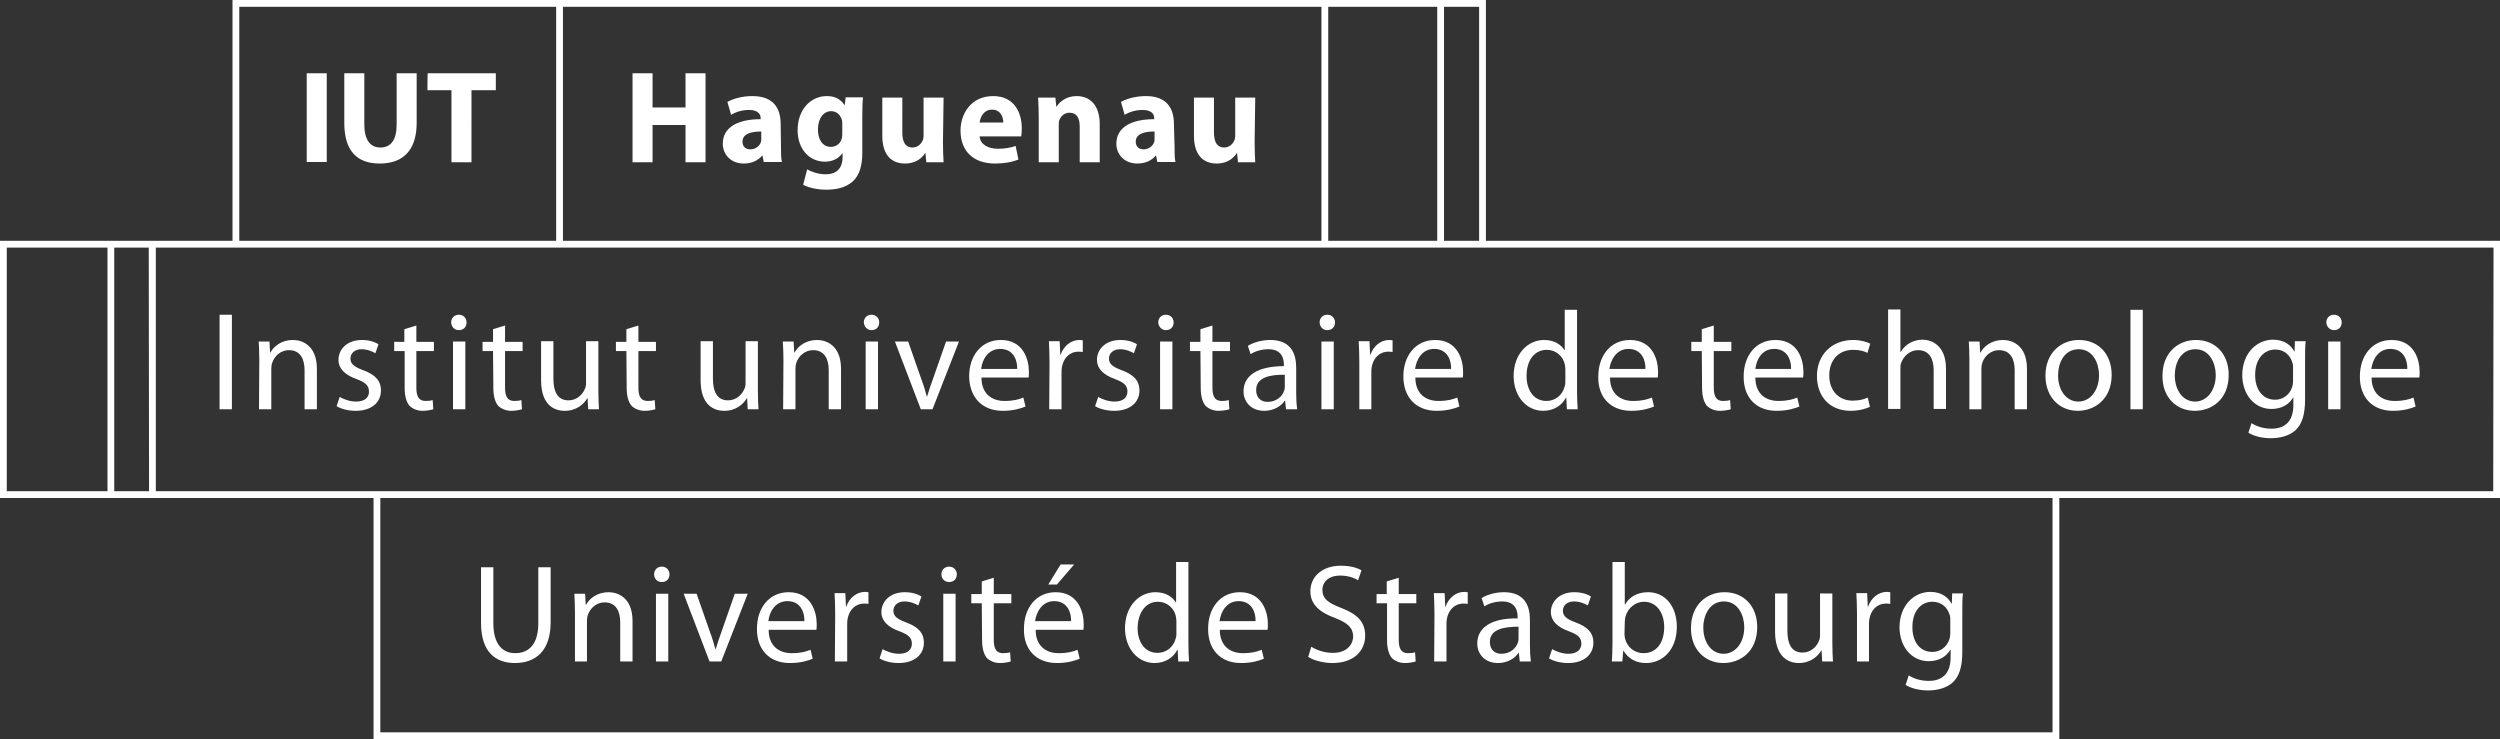 <?xml version="1.0" encoding="utf-8"?>
<!-- Generator: Adobe Illustrator 23.0.6, SVG Export Plug-In . SVG Version: 6.00 Build 0)  -->
<svg version="1.1" id="Calque_1" xmlns="http://www.w3.org/2000/svg" xmlns:xlink="http://www.w3.org/1999/xlink" x="0px" y="0px"
	 viewBox="0 0 811.8 240" style="enable-background:new 0 0 811.8 240;" xml:space="preserve">
<rect x="0" y="0" width="811.8" height="240" fill="#333333" stroke="none"/>
<style type="text/css">
	.st0{fill:#FFFFFF;}
</style>
<path class="st0" d="M99.6,52.6h6.5V23.8h-6.5V52.6L99.6,52.6z M128.8,40.4c0,5.1-1.9,7.5-5.3,7.5c-3.3,0-5.2-2.5-5.2-7.5V23.8h-6.5
	v16.1c0,9.2,4.2,13.2,11.5,13.2c7.5,0,12-4.2,12-13.2V23.8h-6.5V40.4z M138.8,29.3h7.8v23.4h6.5V29.3h7.9v-5.5h-22.1
	C138.8,23.8,138.8,29.3,138.8,29.3z M222.6,34.9h-10.7V23.8h-6.5v28.9h6.5V40.6h10.7v12.1h6.5V23.8h-6.5
	C222.6,23.8,222.6,34.9,222.6,34.9z M253.5,40.3c0-5-2.2-9.1-9.2-9.1c-3.8,0-6.7,1.1-8.1,1.9l1.2,4.2c1.4-0.9,3.6-1.6,5.8-1.6
	c3.2,0,3.8,1.6,3.8,2.7v0.3c-7.4,0-12.3,2.6-12.3,8c0,3.3,2.5,6.4,6.8,6.4c2.5,0,4.6-0.9,6-2.6h0.1l0.4,2.1h5.9
	c-0.3-1.2-0.3-3.1-0.3-5.1L253.5,40.3L253.5,40.3z M247.2,45c0,0.4,0,0.8-0.1,1.1c-0.4,1.3-1.8,2.4-3.4,2.4c-1.5,0-2.6-0.8-2.6-2.5
	c0-2.5,2.7-3.3,6.1-3.3C247.2,42.7,247.2,45,247.2,45z M274.3,34.2L274.3,34.2c-1.2-1.8-2.9-3-5.8-3c-5.2,0-9.5,4.3-9.5,11.1
	c0,6,3.7,10.2,8.9,10.2c2.4,0,4.4-1,5.6-2.7h0.1v1.3c0,3.9-2.4,5.5-5.4,5.5c-2.5,0-4.7-0.8-6.1-1.6l-1.3,5c1.9,1,4.7,1.6,7.5,1.6
	c3.1,0,6.2-0.6,8.5-2.6c2.4-2.1,3.2-5.4,3.2-9.4V37.9c0-3.1,0.1-4.9,0.2-6.3h-5.6L274.3,34.2L274.3,34.2z M273.5,43.3
	c0,0.6,0,1.2-0.2,1.8c-0.4,1.5-1.8,2.6-3.5,2.6c-2.7,0-4.2-2.4-4.2-5.6c0-3.8,1.9-6,4.3-6c1.8,0,3,1.2,3.5,2.9
	c0.1,0.4,0.1,0.8,0.1,1.2V43.3z M306.4,31.7h-6.5v12.5c0,0.6-0.1,1-0.3,1.4c-0.4,1-1.5,2.3-3.3,2.3c-2.3,0-3.3-1.8-3.3-4.9V31.7
	h-6.5V44c0,6.5,3.1,9.1,7.4,9.1c3.8,0,5.7-2.1,6.5-3.4h0.1l0.3,3h5.6c-0.1-1.8-0.2-4-0.2-6.7L306.4,31.7L306.4,31.7z M322.5,31.2
	c-7.3,0-10.6,5.9-10.6,11.2c0,6.6,4.1,10.7,11.2,10.7c2.8,0,5.4-0.4,7.6-1.3l-0.9-4.4c-1.8,0.6-3.5,0.9-5.8,0.9c-3,0-5.7-1.3-5.9-4
	h13.5c0.1-0.5,0.2-1.5,0.2-2.6C331.8,36.5,329.3,31.2,322.5,31.2L322.5,31.2z M318.1,39.8c0.2-1.7,1.3-4.2,4-4.2
	c3,0,3.7,2.7,3.7,4.2H318.1z M349.6,31.2c-3.5,0-5.6,2-6.5,3.4H343l-0.3-2.9h-5.6c0.1,1.9,0.2,4.1,0.2,6.7v14.3h6.5V40.6
	c0-0.6,0-1.2,0.2-1.6c0.5-1.2,1.5-2.4,3.3-2.4c2.4,0,3.3,1.8,3.3,4.5v11.6h6.5V40.3C357.1,34.1,353.9,31.2,349.6,31.2z M381.2,40.3
	c0-5-2.2-9.1-9.1-9.1c-3.8,0-6.7,1.1-8.1,1.9l1.2,4.2c1.4-0.9,3.6-1.6,5.8-1.6c3.2,0,3.8,1.6,3.8,2.7v0.3c-7.4,0-12.3,2.6-12.3,8
	c0,3.3,2.5,6.4,6.8,6.4c2.5,0,4.6-0.9,6-2.6h0.1l0.4,2.1h5.9c-0.3-1.2-0.3-3.1-0.3-5.1L381.2,40.3L381.2,40.3z M374.9,45
	c0,0.4,0,0.8-0.1,1.1c-0.4,1.3-1.8,2.4-3.4,2.4c-1.5,0-2.6-0.8-2.6-2.5c0-2.5,2.7-3.3,6.1-3.3L374.9,45L374.9,45z M407.6,31.7h-6.5
	v12.5c0,0.6-0.1,1-0.3,1.4c-0.4,1-1.5,2.3-3.3,2.3c-2.3,0-3.3-1.8-3.3-4.9V31.7h-6.5V44c0,6.5,3.1,9.1,7.4,9.1
	c3.8,0,5.7-2.1,6.5-3.4h0.1l0.3,3h5.6c-0.1-1.8-0.2-4-0.2-6.7L407.6,31.7L407.6,31.7z M75.3,102.2h-4v30.7h4V102.2L75.3,102.2z
	 M84.1,132.9h4v-13.2c0-0.7,0.1-1.4,0.3-1.9c0.7-2.2,2.8-4.1,5.4-4.1c3.8,0,5.1,3,5.1,6.5v12.7h4v-13.1c0-7.6-4.7-9.4-7.8-9.4
	c-3.6,0-6.2,2-7.3,4.1h-0.1l-0.2-3.6h-3.5c0.1,1.8,0.2,3.6,0.2,6L84.1,132.9L84.1,132.9z M115.6,130.4c-2,0-4.1-0.8-5.3-1.5l-1,3
	c1.5,0.9,3.8,1.5,6.2,1.5c5.1,0,8.2-2.7,8.2-6.6c0-3.3-2-5.2-5.8-6.6c-2.9-1.1-4.1-2-4.1-3.8c0-1.6,1.3-3,3.6-3c2,0,3.6,0.8,4.5,1.3
	l1-2.9c-1.2-0.8-3.1-1.4-5.4-1.4c-4.7,0-7.6,2.9-7.6,6.5c0,2.6,1.9,4.8,5.9,6.2c2.9,1.1,4,2.1,4,4
	C119.9,129,118.5,130.4,115.6,130.4L115.6,130.4z M131.4,125.9c0,2.6,0.5,4.5,1.5,5.8c1,1,2.5,1.7,4.3,1.7c1.5,0,2.8-0.3,3.5-0.5
	l-0.2-3c-0.6,0.2-1.2,0.3-2.3,0.3c-2.2,0-3-1.5-3-4.3v-11.9h5.7v-3h-5.7v-5.3l-3.9,1.2v4.1H128v3h3.4L131.4,125.9L131.4,125.9z
	 M147.1,132.9h4v-22h-4V132.9z M149,107.2c1.6,0,2.5-1.1,2.5-2.5c0-1.4-1-2.5-2.5-2.5c-1.5,0-2.5,1.1-2.5,2.5
	C146.6,106.1,147.5,107.2,149,107.2L149,107.2z M160.2,125.9c0,2.6,0.5,4.5,1.5,5.8c1,1,2.5,1.7,4.3,1.7c1.5,0,2.8-0.3,3.5-0.5
	l-0.2-3c-0.6,0.2-1.2,0.3-2.3,0.3c-2.2,0-3-1.5-3-4.3v-11.9h5.7v-3h-5.7v-5.3l-3.9,1.2v4.1h-3.4v3h3.4L160.2,125.9L160.2,125.9z
	 M183.4,133.4c3.9,0,6.3-2.3,7.3-4.1h0.1l0.2,3.6h3.5c-0.1-1.7-0.2-3.7-0.2-6.1v-16h-4v13.5c0,0.8-0.1,1.5-0.4,2
	c-0.7,1.8-2.6,3.7-5.3,3.7c-3.6,0-4.9-2.9-4.9-7.1v-12.1h-4v12.9C175.8,131.5,179.9,133.4,183.4,133.4L183.4,133.4z M203.5,125.9
	c0,2.6,0.5,4.5,1.5,5.8c1,1,2.5,1.7,4.3,1.7c1.5,0,2.8-0.3,3.5-0.5l-0.2-3c-0.6,0.2-1.2,0.3-2.3,0.3c-2.2,0-3-1.5-3-4.3v-11.9h5.7
	v-3h-5.7v-5.3l-3.9,1.2v4.1h-3.4v3h3.4L203.5,125.9L203.5,125.9z M235.2,133.4c3.9,0,6.3-2.3,7.3-4.1h0.1l0.2,3.6h3.5
	c-0.1-1.7-0.2-3.7-0.2-6.1v-16h-4v13.5c0,0.8-0.1,1.5-0.4,2c-0.7,1.8-2.6,3.7-5.3,3.7c-3.6,0-4.9-2.9-4.9-7.1v-12.1h-4v12.9
	C227.6,131.5,231.7,133.4,235.2,133.4L235.2,133.4z M254.3,132.9h4v-13.2c0-0.7,0.1-1.4,0.3-1.9c0.7-2.2,2.8-4.1,5.4-4.1
	c3.8,0,5.1,3,5.1,6.5v12.7h4v-13.1c0-7.6-4.7-9.4-7.8-9.4c-3.6,0-6.2,2-7.3,4.1h-0.1l-0.2-3.6h-3.5c0.1,1.8,0.2,3.6,0.2,6
	L254.3,132.9L254.3,132.9z M283,107.2c1.6,0,2.5-1.1,2.5-2.5c0-1.4-1-2.5-2.5-2.5c-1.5,0-2.5,1.1-2.5,2.5
	C280.6,106.1,281.6,107.2,283,107.2L283,107.2z M281.1,132.9h4v-22h-4V132.9z M302.8,132.9l8.6-22h-4.2l-4.3,12.3
	c-0.7,2-1.4,3.9-1.9,5.7H301c-0.5-1.8-1-3.6-1.8-5.7l-4.3-12.3h-4.3l8.4,22H302.8L302.8,132.9z M325.6,133.4c3.5,0,6-0.8,7.4-1.4
	l-0.7-2.9c-1.5,0.6-3.2,1.1-6.1,1.1c-4,0-7.5-2.2-7.5-7.6H334c0.1-0.5,0.1-1,0.1-1.9c0-4.1-1.9-10.3-9.1-10.3
	c-6.4,0-10.3,5.2-10.3,11.8C314.8,128.9,318.8,133.4,325.6,133.4L325.6,133.4z M324.8,113.3c4.5,0,5.6,4,5.5,6.5h-11.7
	C318.9,117,320.7,113.3,324.8,113.3z M340.7,132.9h4v-11.7c0-0.6,0-1.3,0.1-1.9c0.5-3,2.5-5.1,5.4-5.1c0.5,0,1,0,1.4,0.1v-3.8
	c-0.4,0-0.7-0.1-1.1-0.1c-2.7,0-5.1,1.9-6.1,4.8h-0.1l-0.2-4.4h-3.5c0.1,2,0.2,4.3,0.2,6.9L340.7,132.9L340.7,132.9z M361.9,130.4
	c-2,0-4.1-0.8-5.3-1.5l-1,3c1.5,0.9,3.8,1.5,6.2,1.5c5.1,0,8.2-2.7,8.2-6.6c0-3.3-2-5.2-5.8-6.6c-2.9-1.1-4.1-2-4.1-3.8
	c0-1.6,1.3-3,3.6-3c2,0,3.6,0.8,4.5,1.3l1-2.9c-1.2-0.8-3.1-1.4-5.4-1.4c-4.7,0-7.6,2.9-7.6,6.5c0,2.6,1.9,4.8,5.9,6.2
	c2.9,1.1,4,2.1,4,4C366.1,129,364.8,130.4,361.9,130.4L361.9,130.4z M378.6,107.2c1.6,0,2.5-1.1,2.5-2.5c0-1.4-1-2.5-2.5-2.5
	c-1.5,0-2.5,1.1-2.5,2.5C376.2,106.1,377.2,107.2,378.6,107.2z M376.7,132.9h4v-22h-4V132.9z M389.9,125.9c0,2.6,0.5,4.5,1.5,5.8
	c1,1,2.5,1.7,4.3,1.7c1.5,0,2.8-0.3,3.5-0.5l-0.2-3c-0.6,0.2-1.2,0.3-2.3,0.3c-2.2,0-3-1.5-3-4.3v-11.9h5.7v-3h-5.7v-5.3l-3.9,1.2
	v4.1h-3.4v3h3.4L389.9,125.9L389.9,125.9z M403.8,127.1c0,3.2,2.3,6.3,6.7,6.3c3.1,0,5.5-1.5,6.7-3.3h0.1l0.3,2.8h3.6
	c-0.2-1.5-0.3-3.4-0.3-5.3v-8.2c0-4.4-1.6-9-8.4-9c-2.8,0-5.5,0.8-7.3,1.9l0.9,2.7c1.5-1,3.7-1.6,5.8-1.6c4.5,0,5,3.3,5,5v0.5
	C408.6,118.9,403.8,121.8,403.8,127.1L403.8,127.1z M417.2,121.7v3.8c0,0.4,0,0.8-0.2,1.3c-0.6,1.9-2.5,3.7-5.4,3.7
	c-2,0-3.7-1.2-3.7-3.8C407.8,122.4,412.8,121.6,417.2,121.7z M429.1,132.9h4v-22h-4L429.1,132.9L429.1,132.9z M431,107.2
	c1.6,0,2.5-1.1,2.5-2.5c0-1.4-1-2.5-2.5-2.5c-1.5,0-2.5,1.1-2.5,2.5C428.6,106.1,429.5,107.2,431,107.2L431,107.2z M441.3,132.9h4
	v-11.7c0-0.6,0-1.3,0.1-1.9c0.5-3,2.5-5.1,5.4-5.1c0.5,0,1,0,1.4,0.1v-3.8c-0.4,0-0.7-0.1-1.1-0.1c-2.7,0-5.1,1.9-6.1,4.8h-0.1
	l-0.2-4.4h-3.5c0.1,2,0.2,4.3,0.2,6.9V132.9z M466.5,133.4c3.5,0,6-0.8,7.4-1.4l-0.7-2.9c-1.5,0.6-3.2,1.1-6.1,1.1
	c-4,0-7.5-2.2-7.5-7.6H475c0.1-0.5,0.1-1,0.1-1.9c0-4.1-1.9-10.3-9.1-10.3c-6.4,0-10.3,5.2-10.3,11.8
	C455.7,128.9,459.7,133.4,466.5,133.4L466.5,133.4z M465.7,113.3c4.5,0,5.6,4,5.5,6.5h-11.7C459.9,117,461.6,113.3,465.7,113.3
	L465.7,113.3z M167.2,215.3c6.6,0,11.6-3.8,11.6-13.2v-17.9h-4v18.2c0,6.7-3,9.7-7.5,9.7c-4.1,0-7.1-2.9-7.1-9.7v-18.2h-4v18.1
	C156.2,211.7,160.9,215.3,167.2,215.3L167.2,215.3z M186.6,214.8h4v-13.2c0-0.7,0.1-1.4,0.3-1.9c0.7-2.2,2.8-4.1,5.4-4.1
	c3.8,0,5.1,3,5.1,6.5v12.7h4v-13.1c0-7.6-4.7-9.4-7.8-9.4c-3.6,0-6.2,2-7.3,4.1h-0.1l-0.2-3.6h-3.5c0.1,1.8,0.2,3.6,0.2,6V214.8z
	 M214.9,189c1.6,0,2.5-1.1,2.5-2.5c0-1.4-1-2.5-2.5-2.5c-1.5,0-2.5,1.1-2.5,2.5S213.4,189,214.9,189L214.9,189z M213,214.8h4v-22h-4
	V214.8z M234.2,214.8l8.6-22h-4.2l-4.3,12.3c-0.7,2-1.4,3.9-1.9,5.7h-0.1c-0.5-1.8-1-3.6-1.8-5.7l-4.3-12.3H222l8.4,22H234.2
	L234.2,214.8z M256.5,215.3c3.5,0,6-0.8,7.4-1.4l-0.7-2.9c-1.5,0.6-3.2,1.1-6.1,1.1c-4,0-7.5-2.2-7.5-7.6h15.5
	c0.1-0.5,0.1-1,0.1-1.9c0-4-1.9-10.3-9.1-10.3c-6.4,0-10.3,5.2-10.3,11.8C245.7,210.8,249.7,215.3,256.5,215.3L256.5,215.3z
	 M255.7,195.2c4.5,0,5.6,4,5.5,6.5h-11.7C249.8,198.9,251.6,195.2,255.7,195.2L255.7,195.2z M271.1,214.8h4V203c0-0.6,0-1.3,0.1-1.9
	c0.5-3,2.5-5.1,5.4-5.1c0.5,0,1,0,1.4,0.1v-3.8c-0.4,0-0.7-0.1-1.1-0.1c-2.7,0-5.1,1.9-6.1,4.8h-0.1l-0.2-4.4H271
	c0.1,2,0.2,4.3,0.2,6.9L271.1,214.8L271.1,214.8z M291.9,212.3c-2,0-4.1-0.8-5.3-1.5l-1,3c1.5,0.9,3.8,1.5,6.2,1.5
	c5.1,0,8.2-2.7,8.2-6.6c0-3.3-2-5.2-5.8-6.6c-2.9-1.1-4.1-2-4.1-3.8c0-1.6,1.3-3,3.6-3c2,0,3.6,0.8,4.5,1.3l1-2.9
	c-1.2-0.8-3.1-1.4-5.4-1.4c-4.7,0-7.6,2.9-7.6,6.5c0,2.6,1.9,4.8,5.9,6.2c2.9,1.1,4,2.1,4,4C296.1,210.9,294.8,212.3,291.9,212.3
	L291.9,212.3z M308.2,189c1.6,0,2.5-1.1,2.5-2.5c0-1.4-1-2.5-2.5-2.5c-1.5,0-2.5,1.1-2.5,2.5S306.7,189,308.2,189L308.2,189z
	 M306.3,214.8h4v-22h-4V214.8z M318.9,207.8c0,2.6,0.5,4.5,1.5,5.8c1,1,2.5,1.7,4.3,1.7c1.5,0,2.8-0.3,3.5-0.5l-0.2-3
	c-0.6,0.2-1.2,0.3-2.3,0.3c-2.2,0-3-1.5-3-4.3v-11.9h5.7v-3h-5.7v-5.3l-3.9,1.2v4.1h-3.4v3h3.4L318.9,207.8L318.9,207.8z
	 M343.2,215.3c3.5,0,6-0.8,7.4-1.4l-0.7-2.9c-1.5,0.6-3.2,1.1-6.1,1.1c-4,0-7.5-2.2-7.5-7.6h15.5c0.1-0.5,0.1-1,0.1-1.9
	c0-4-1.9-10.3-9.1-10.3c-6.4,0-10.3,5.2-10.3,11.8C332.3,210.8,336.4,215.3,343.2,215.3L343.2,215.3z M342.3,195.2
	c4.5,0,5.6,4,5.5,6.5h-11.7C336.5,198.9,338.3,195.2,342.3,195.2z M348.8,183.3h-4.4l-4,6.5h2.8L348.8,183.3L348.8,183.3z
	 M374.9,215.3c3.6,0,6.2-1.9,7.4-4.3h0.1l0.2,3.8h3.5c-0.1-1.5-0.2-3.7-0.2-5.7v-26.6h-4v13.1h-0.1c-1-1.7-3.2-3.3-6.6-3.3
	c-5.3,0-9.9,4.5-9.9,11.8C365.4,210.8,369.6,215.3,374.9,215.3L374.9,215.3z M376,195.4c3,0,5.2,2.1,5.8,4.6
	c0.1,0.5,0.2,1.2,0.2,1.7v3.8c0,0.6,0,1.2-0.2,1.7c-0.7,3-3.2,4.8-5.9,4.8c-4.3,0-6.5-3.7-6.5-8.1
	C369.5,199.1,371.9,195.4,376,195.4z M403,215.3c3.5,0,6-0.8,7.4-1.4l-0.7-2.9c-1.5,0.6-3.2,1.1-6.1,1.1c-4,0-7.5-2.2-7.5-7.6h15.5
	c0.1-0.5,0.1-1,0.1-1.9c0-4-1.9-10.3-9.1-10.3c-6.4,0-10.3,5.2-10.3,11.8C392.2,210.8,396.2,215.3,403,215.3L403,215.3z
	 M402.2,195.2c4.5,0,5.6,4,5.5,6.5H396C396.4,198.9,398.1,195.2,402.2,195.2L402.2,195.2z M432.8,212c-2.7,0-5.3-0.9-7-2l-1,3.3
	c1.6,1.1,4.9,2,7.8,2c7.2,0,10.7-4.1,10.7-8.9c0-4.5-2.6-7-7.8-9c-4.2-1.6-6.1-3-6.1-5.9c0-2.1,1.6-4.6,5.8-4.6
	c2.8,0,4.8,0.9,5.8,1.5l1.1-3.2c-1.3-0.8-3.6-1.5-6.7-1.5c-6,0-9.9,3.5-9.9,8.3c0,4.3,3.1,6.9,8.1,8.7c4.1,1.6,5.8,3.2,5.8,6.1
	C439.2,209.8,436.9,212,432.8,212L432.8,212z M450.4,207.8c0,2.6,0.5,4.5,1.5,5.8c1,1,2.5,1.7,4.3,1.7c1.5,0,2.8-0.3,3.5-0.5l-0.2-3
	c-0.6,0.2-1.2,0.3-2.3,0.3c-2.2,0-3-1.5-3-4.3v-11.9h5.7v-3h-5.7v-5.3l-3.9,1.2v4.1H447v3h3.4V207.8L450.4,207.8z M465.7,214.8h4
	V203c0-0.6,0-1.3,0.1-1.9c0.5-3,2.5-5.1,5.4-5.1c0.5,0,1,0,1.4,0.1v-3.8c-0.4,0-0.7-0.1-1.1-0.1c-2.7,0-5.1,1.9-6.1,4.8h-0.1
	l-0.2-4.4h-3.5c0.1,2,0.2,4.3,0.2,6.9L465.7,214.8L465.7,214.8z M479.7,209c0,3.2,2.3,6.3,6.7,6.3c3.1,0,5.5-1.5,6.7-3.3h0.1
	l0.3,2.8h3.6c-0.2-1.5-0.3-3.4-0.3-5.3v-8.2c0-4.4-1.6-9-8.4-9c-2.8,0-5.5,0.8-7.3,1.9l0.9,2.7c1.5-1,3.7-1.6,5.8-1.6
	c4.5,0,5,3.3,5,5v0.5C484.5,200.7,479.7,203.6,479.7,209z M493.1,203.5v3.8c0,0.4,0,0.8-0.2,1.3c-0.6,1.9-2.5,3.7-5.4,3.7
	c-2,0-3.7-1.2-3.7-3.8C483.7,204.2,488.7,203.5,493.1,203.5z M509.3,212.3c-2,0-4.1-0.8-5.3-1.5l-1,3c1.5,0.9,3.8,1.5,6.2,1.5
	c5.1,0,8.2-2.7,8.2-6.6c0-3.3-2-5.2-5.8-6.6c-2.9-1.1-4.1-2-4.1-3.8c0-1.6,1.3-3,3.6-3c2,0,3.6,0.8,4.5,1.3l1-2.9
	c-1.2-0.8-3.1-1.4-5.4-1.4c-4.7,0-7.6,2.9-7.6,6.5c0,2.6,1.9,4.8,5.9,6.2c2.9,1.1,4,2.1,4,4C513.5,210.9,512.1,212.3,509.3,212.3
	L509.3,212.3z M527.1,211.2L527.1,211.2c1.8,2.9,4.3,4.1,7.5,4.1c4.9,0,9.9-3.9,9.9-11.8c0-6.6-3.8-11.2-9.3-11.2
	c-3.5,0-6.1,1.5-7.5,4h-0.1v-13.8h-4v26.6c0,2-0.1,4.2-0.2,5.7h3.4L527.1,211.2L527.1,211.2z M527.6,202c0-0.6,0.1-1.2,0.2-1.7
	c0.8-3,3.4-4.9,6-4.9c4.3,0,6.6,3.8,6.6,8.2c0,5.1-2.5,8.5-6.7,8.5c-2.9,0-5.3-1.9-6-4.7c-0.1-0.5-0.2-1-0.2-1.5L527.6,202
	L527.6,202z M559.6,215.3c5.3,0,11-3.5,11-11.7c0-6.7-4.3-11.3-10.6-11.3c-6,0-10.9,4.3-10.9,11.6
	C549,210.9,553.7,215.3,559.6,215.3L559.6,215.3z M559.8,195.3c4.7,0,6.6,4.7,6.6,8.4c0,5-2.9,8.6-6.7,8.6c-3.9,0-6.6-3.6-6.6-8.5
	C553.1,199.7,555.2,195.3,559.8,195.3z M584.1,215.3c3.9,0,6.3-2.3,7.3-4.1h0.1l0.2,3.6h3.5c-0.1-1.7-0.2-3.7-0.2-6.1v-16h-4v13.5
	c0,0.8-0.1,1.5-0.4,2c-0.7,1.8-2.6,3.7-5.3,3.7c-3.6,0-4.9-2.9-4.9-7.1v-12.1h-4v12.9C576.6,213.3,580.7,215.3,584.1,215.3
	L584.1,215.3z M602.9,214.8h4V203c0-0.6,0-1.3,0.1-1.9c0.5-3,2.5-5.1,5.4-5.1c0.5,0,1,0,1.4,0.1v-3.8c-0.4,0-0.7-0.1-1.1-0.1
	c-2.7,0-5.1,1.9-6.1,4.8h-0.1l-0.2-4.4h-3.5c0.1,2,0.2,4.3,0.2,6.9V214.8L602.9,214.8z M626.3,214.7c3.4,0,5.8-1.6,7-3.7h0.1v2.4
	c0,5.6-3,7.7-7.1,7.7c-2.7,0-5-0.8-6.5-1.8l-1,3.1c1.8,1.2,4.7,1.8,7.3,1.8c2.8,0,5.9-0.7,8-2.6c2.1-2,3.1-5,3.1-10.1v-12.8
	c0-2.6,0-4.5,0.2-6h-3.5l-0.1,3.3h-0.1c-1-1.8-3-3.8-6.9-3.8c-5.1,0-10,4.2-10,11.6C616.9,210.1,620.8,214.7,626.3,214.7z
	 M627.5,195.4c3,0,4.9,1.9,5.6,4.3c0.2,0.5,0.2,1.1,0.2,1.8v4c0,0.7-0.1,1.5-0.3,2.1c-0.8,2.5-3,4.1-5.5,4.1c-4.3,0-6.5-3.6-6.5-7.9
	C620.9,198.6,623.7,195.4,627.5,195.4L627.5,195.4z M501.1,133.4c3.6,0,6.2-1.9,7.4-4.3h0.1l0.2,3.8h3.5c-0.1-1.5-0.2-3.7-0.2-5.7
	v-26.6h-4v13.1h-0.1c-1-1.7-3.2-3.3-6.6-3.3c-5.3,0-9.9,4.5-9.9,11.8C491.6,128.9,495.8,133.4,501.1,133.4z M502.3,113.6
	c3,0,5.2,2.1,5.8,4.6c0.1,0.5,0.2,1.2,0.2,1.7v3.8c0,0.6,0,1.2-0.2,1.7c-0.7,3-3.2,4.8-5.9,4.8c-4.3,0-6.5-3.7-6.5-8.1
	C495.7,117.2,498.1,113.6,502.3,113.6L502.3,113.6z M529.7,133.4c3.5,0,6-0.8,7.4-1.4l-0.7-2.9c-1.5,0.6-3.2,1.1-6.1,1.1
	c-4,0-7.5-2.2-7.5-7.6h15.5c0.1-0.5,0.1-1,0.1-1.9c0-4.1-1.9-10.3-9.1-10.3c-6.4,0-10.3,5.2-10.3,11.8
	C518.8,128.9,522.9,133.4,529.7,133.4L529.7,133.4z M528.8,113.3c4.5,0,5.6,4,5.5,6.5h-11.7C523,117,524.8,113.3,528.8,113.3
	L528.8,113.3z M552.7,125.9c0,2.6,0.5,4.5,1.5,5.8c1,1,2.5,1.7,4.3,1.7c1.5,0,2.8-0.3,3.5-0.5l-0.2-3c-0.6,0.2-1.2,0.3-2.3,0.3
	c-2.2,0-3-1.5-3-4.3v-11.9h5.7v-3h-5.7v-5.3l-3.9,1.2v4.1h-3.4v3h3.4L552.7,125.9L552.7,125.9z M576.9,133.4c3.5,0,6-0.8,7.4-1.4
	l-0.7-2.9c-1.5,0.6-3.2,1.1-6.1,1.1c-4,0-7.5-2.2-7.5-7.6h15.5c0.1-0.5,0.1-1,0.1-1.9c0-4.1-1.9-10.3-9.1-10.3
	c-6.4,0-10.3,5.2-10.3,11.8C566.1,128.9,570.1,133.4,576.9,133.4L576.9,133.4z M576.1,113.3c4.5,0,5.6,4,5.5,6.5H570
	C570.3,117,572,113.3,576.1,113.3z M600.9,133.4c3,0,5.3-0.8,6.3-1.3l-0.7-3c-1.1,0.5-2.6,1-4.9,1c-4.4,0-7.6-3.1-7.6-8.2
	c0-4.6,2.7-8.3,7.8-8.3c2.2,0,3.7,0.5,4.6,1l0.9-3c-1.1-0.6-3.2-1.2-5.5-1.2c-7.2,0-11.8,5-11.8,11.7
	C590,128.9,594.3,133.4,600.9,133.4L600.9,133.4z M617.1,119.6c0-0.7,0-1.3,0.3-1.9c0.8-2.1,2.8-4,5.4-4c3.8,0,5.1,3,5.1,6.5v12.6h4
	v-13.1c0-7.6-4.7-9.4-7.7-9.4c-1.4,0-2.8,0.4-4.1,1.1c-1.2,0.7-2.2,1.7-2.9,2.9h-0.1v-13.8h-4v32.3h4L617.1,119.6L617.1,119.6z
	 M639.4,132.9h4v-13.2c0-0.7,0.1-1.4,0.3-1.9c0.7-2.2,2.8-4.1,5.4-4.1c3.8,0,5.1,3,5.1,6.5v12.7h4v-13.1c0-7.6-4.7-9.4-7.8-9.4
	c-3.6,0-6.2,2-7.3,4.1H643l-0.2-3.6h-3.5c0.1,1.8,0.2,3.6,0.2,6V132.9z M674.7,133.4c5.3,0,11-3.6,11-11.7c0-6.7-4.3-11.3-10.6-11.3
	c-6,0-10.9,4.3-10.9,11.6C664.2,129,668.8,133.4,674.7,133.4L674.7,133.4z M675,113.4c4.7,0,6.6,4.7,6.6,8.4c0,5-2.9,8.6-6.7,8.6
	c-3.9,0-6.6-3.6-6.6-8.5C668.3,117.8,670.3,113.4,675,113.4z M695.8,100.6h-4v32.3h4C695.8,132.9,695.8,100.6,695.8,100.6z
	 M712.7,133.4c5.3,0,11-3.5,11-11.7c0-6.7-4.3-11.3-10.6-11.3c-6,0-10.9,4.3-10.9,11.6C702.1,129,706.7,133.4,712.7,133.4
	L712.7,133.4z M712.9,113.4c4.7,0,6.6,4.7,6.6,8.4c0,5-2.9,8.6-6.7,8.6c-3.9,0-6.6-3.6-6.6-8.5C706.2,117.8,708.2,113.4,712.9,113.4
	z M737.6,132.8c3.4,0,5.8-1.6,7-3.7h0.1v2.4c0,5.6-3,7.7-7.1,7.7c-2.7,0-5-0.8-6.5-1.8l-1,3.1c1.8,1.2,4.7,1.8,7.3,1.8
	c2.8,0,5.9-0.7,8-2.6c2.1-2,3.1-5,3.1-10.1v-12.8c0-2.6,0-4.5,0.2-6h-3.5l-0.1,3.3H745c-1-1.8-3-3.8-6.9-3.8c-5.1,0-10,4.2-10,11.6
	C728.2,128.2,732.1,132.8,737.6,132.8L737.6,132.8z M738.8,113.5c3,0,4.9,1.9,5.6,4.3c0.2,0.5,0.2,1.1,0.2,1.8v4
	c0,0.7-0.1,1.5-0.3,2.1c-0.8,2.5-3,4.1-5.5,4.1c-4.3,0-6.5-3.6-6.5-7.9C732.2,116.8,735,113.5,738.8,113.5L738.8,113.5z M756,132.9
	h4v-22h-4V132.9z M757.9,107.2c1.6,0,2.5-1.1,2.5-2.5c0-1.4-1-2.5-2.5-2.5c-1.5,0-2.5,1.1-2.5,2.5
	C755.5,106.1,756.5,107.2,757.9,107.2L757.9,107.2z M777,133.4c3.5,0,6-0.8,7.4-1.4l-0.7-2.9c-1.5,0.6-3.2,1.1-6.1,1.1
	c-4,0-7.5-2.2-7.5-7.6h15.5c0.1-0.5,0.1-1,0.1-1.9c0-4.1-1.9-10.3-9.1-10.3c-6.4,0-10.3,5.2-10.3,11.8
	C766.2,128.9,770.3,133.4,777,133.4L777,133.4z M776.2,113.3c4.5,0,5.6,4,5.5,6.5h-11.7C770.4,117,772.1,113.3,776.2,113.3z
	 M482.5,78.2V0h-407v78.2H0v83.5h121.3V240h547.4v-78.3h143.2V78.2L482.5,78.2L482.5,78.2z M468.9,2.2h11.4v76h-11.4V2.2z
	 M431.3,2.2h35.4v76h-35.4L431.3,2.2L431.3,2.2z M182.8,2.2h246.3v76H182.8L182.8,2.2L182.8,2.2z M77.7,2.2h102.9v76H77.7L77.7,2.2
	L77.7,2.2z M34.9,159.5H2.2V80.4h32.7L34.9,159.5L34.9,159.5z M48.4,159.5H37.1V80.4h11.2L48.4,159.5L48.4,159.5z M666.5,237.8h-543
	v-76.1h543L666.5,237.8L666.5,237.8z M809.6,159.5H50.6V80.4h759.1L809.6,159.5L809.6,159.5z"/>
</svg>

